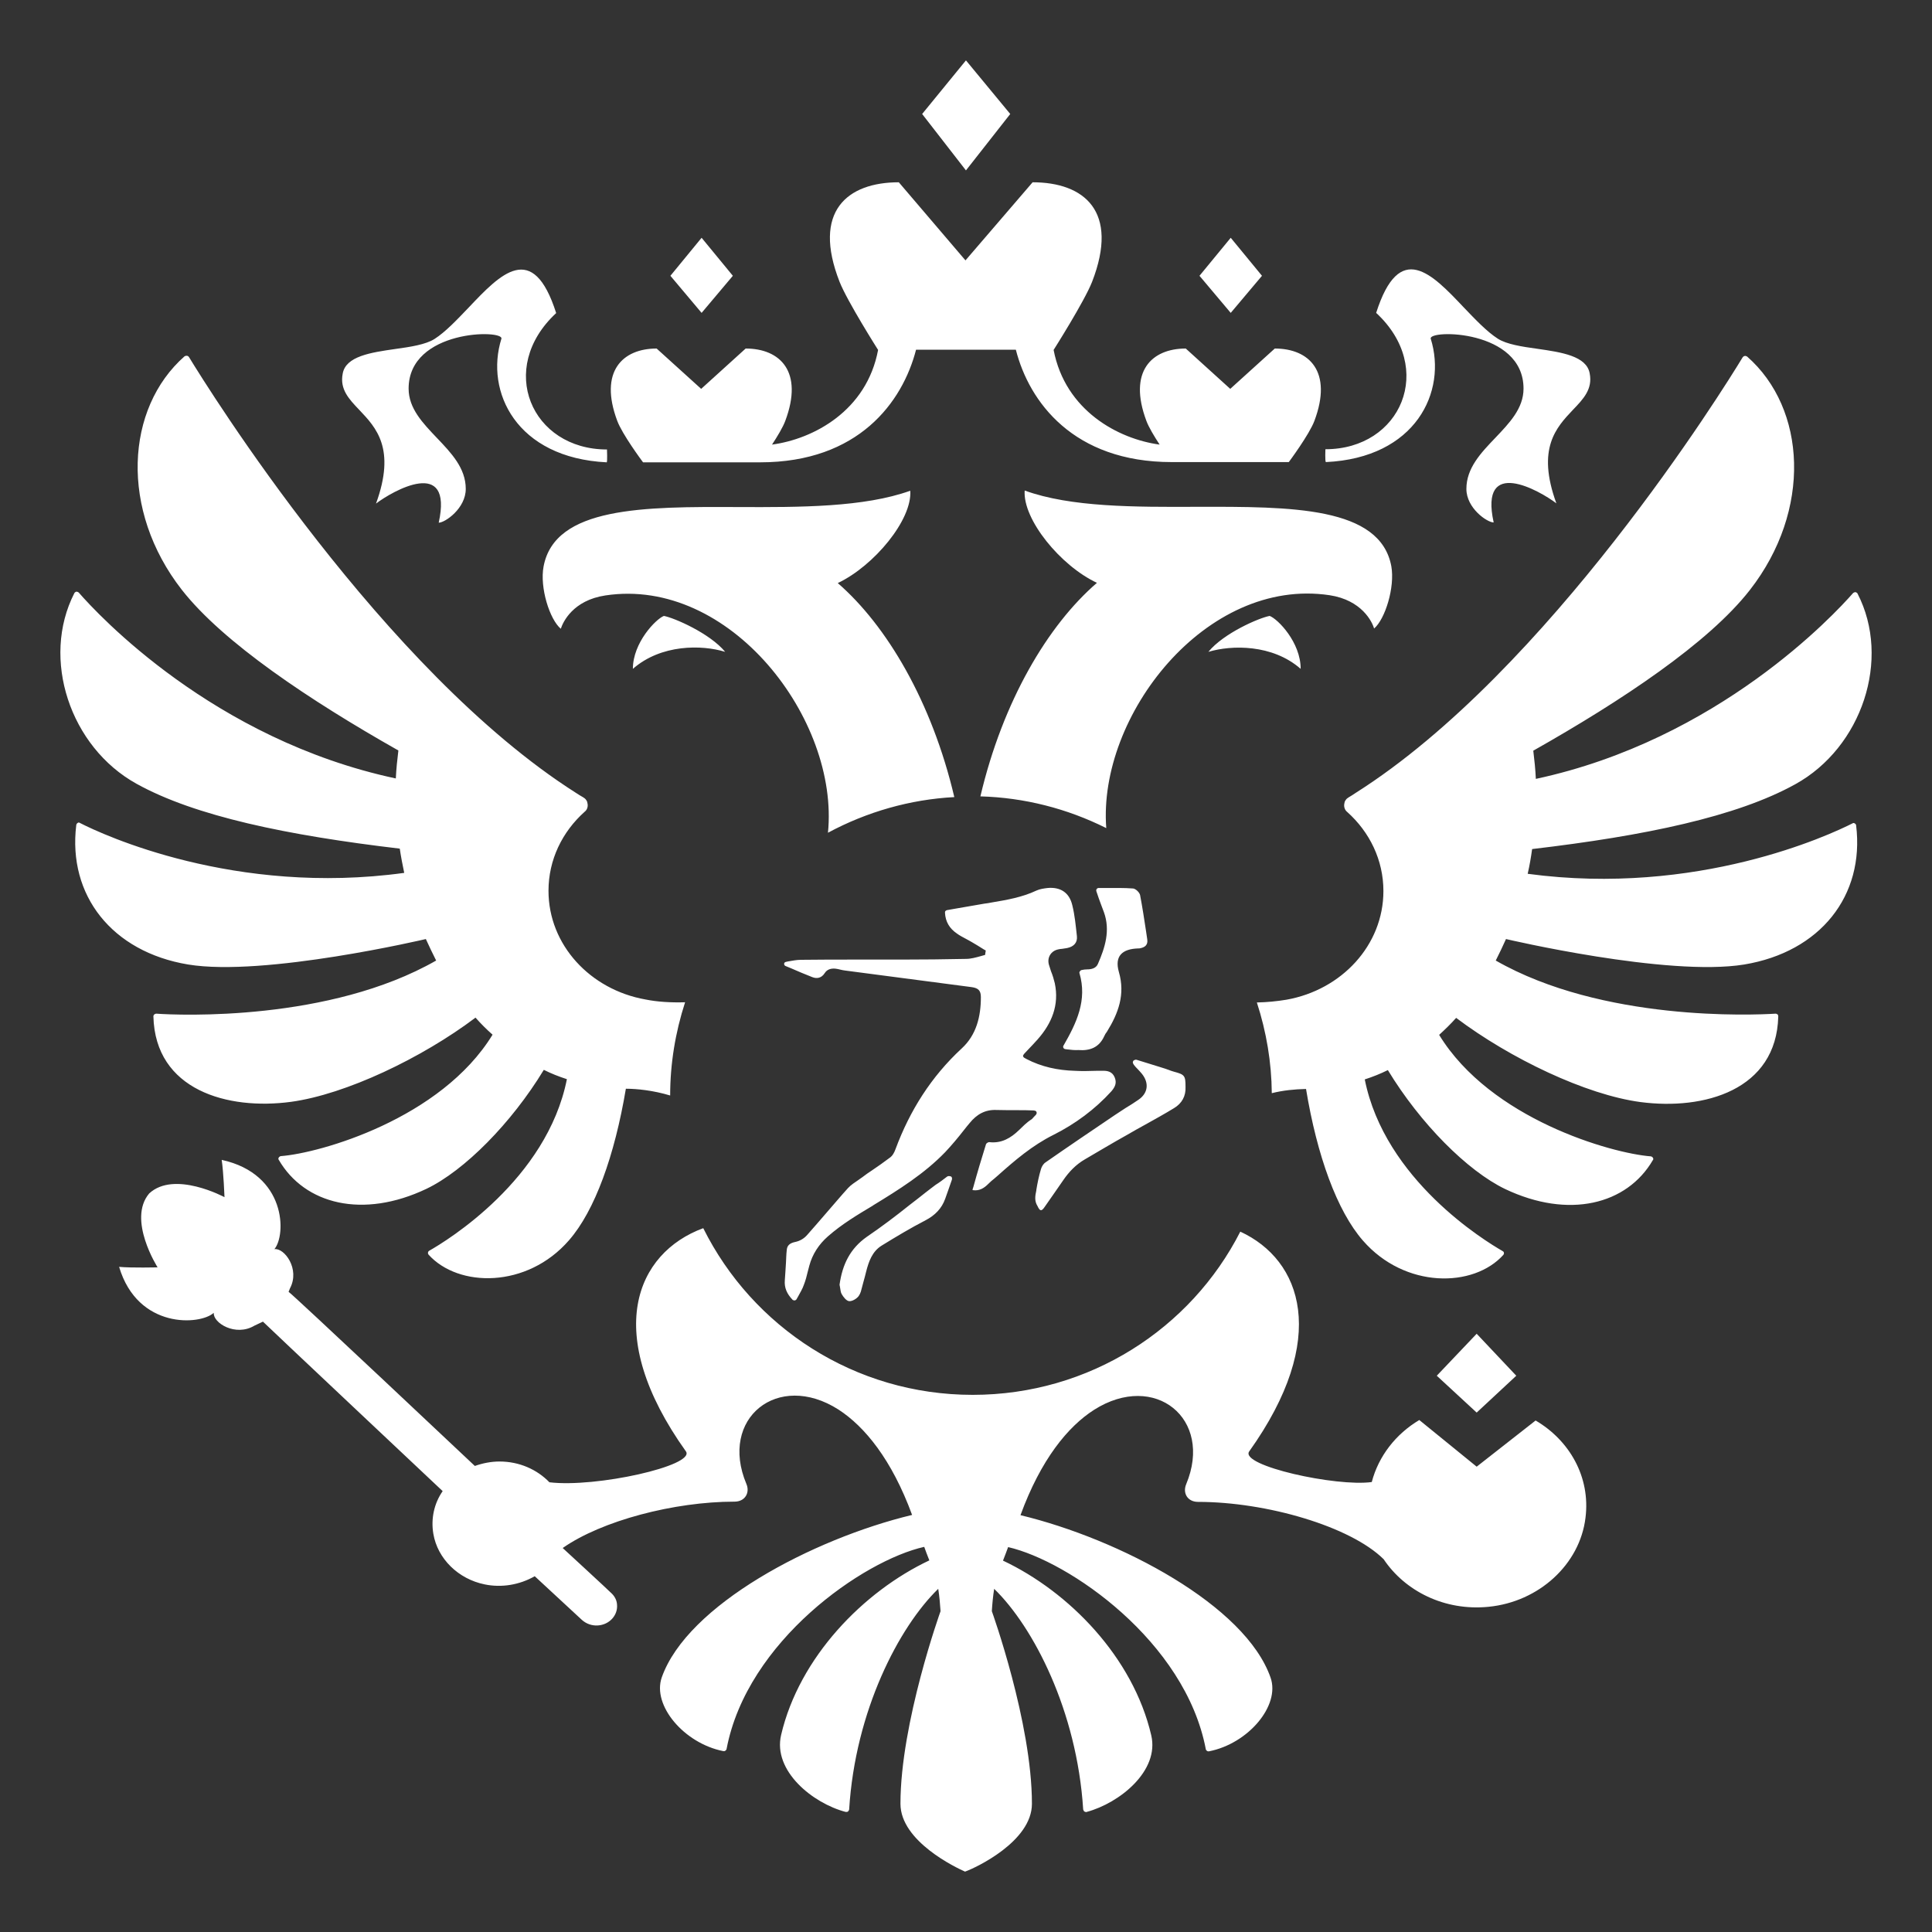 <svg width="40" height="40" viewBox="0 0 40 40" fill="none" xmlns="http://www.w3.org/2000/svg">
<rect x="0" y="0" width="40" height="40" fill="#333333" stroke="none"/>
<path fill-rule="evenodd" clip-rule="evenodd" d="M19.999 1.25L20.916 2.36L19.999 3.528L19.092 2.36L19.999 1.25ZM26.128 5.71L25.481 4.923L24.834 5.71L25.481 6.478L26.128 5.71ZM27.527 12.323C28.193 12.424 28.41 12.873 28.449 13.013C28.676 12.82 28.883 12.164 28.806 11.724C28.575 10.484 26.731 10.489 24.777 10.493C23.498 10.498 22.171 10.503 21.215 10.156C21.172 10.754 21.958 11.715 22.711 12.067C21.693 12.945 20.761 14.519 20.298 16.488C21.205 16.513 22.093 16.739 22.904 17.145C22.726 14.823 24.965 11.941 27.527 12.323ZM26.929 13.848C26.345 13.336 25.5 13.351 25.018 13.496C25.332 13.11 26.07 12.791 26.287 12.752C26.456 12.815 26.929 13.298 26.929 13.848ZM29.622 7.013C29.564 6.82 31.543 6.815 31.543 8.046C31.543 8.457 31.248 8.761 30.959 9.065C30.659 9.378 30.36 9.692 30.36 10.122C30.36 10.522 30.79 10.817 30.925 10.817C30.621 9.441 31.88 10.16 32.223 10.421C31.808 9.282 32.223 8.848 32.566 8.485C32.783 8.259 32.976 8.056 32.913 7.732C32.85 7.37 32.329 7.293 31.827 7.221C31.509 7.177 31.195 7.129 31.012 7.013C30.785 6.868 30.548 6.617 30.307 6.366C29.646 5.667 28.975 4.962 28.492 6.478C29.728 7.621 29.009 9.301 27.441 9.301C27.441 9.301 27.431 9.547 27.45 9.567C29.313 9.48 29.964 8.109 29.622 7.013ZM15.014 13.496C14.531 13.346 13.687 13.336 13.103 13.848C13.103 13.303 13.581 12.815 13.745 12.752C13.957 12.791 14.695 13.11 15.014 13.496ZM17.142 17.241C17.948 16.807 18.846 16.551 19.758 16.503C19.294 14.529 18.358 12.95 17.345 12.072C18.098 11.715 18.889 10.759 18.846 10.16C17.89 10.503 16.568 10.503 15.284 10.498C13.33 10.489 11.486 10.489 11.254 11.729C11.172 12.164 11.38 12.825 11.611 13.018C11.655 12.878 11.863 12.429 12.533 12.328C15.115 11.937 17.378 14.896 17.142 17.241ZM30.573 30.366L31.793 29.41C32.493 29.82 32.932 30.578 32.826 31.423C32.71 32.388 31.861 33.165 30.819 33.267C29.902 33.358 29.086 32.938 28.647 32.282C27.957 31.601 26.22 31.095 24.805 31.095C24.584 31.095 24.482 30.911 24.559 30.728C25.124 29.371 23.908 28.392 22.653 29.188C22.108 29.535 21.548 30.221 21.128 31.37C23.189 31.867 25.785 33.238 26.306 34.734C26.509 35.313 25.843 36.1 25.032 36.259C25.023 36.259 25.018 36.259 25.008 36.259C25.003 36.259 24.999 36.255 24.999 36.255C24.994 36.255 24.994 36.25 24.989 36.25C24.979 36.24 24.965 36.23 24.965 36.216C24.54 33.981 22.132 32.321 20.872 32.031C20.829 32.152 20.824 32.157 20.805 32.21L20.766 32.311C22.137 32.958 23.459 34.314 23.835 35.926C24.009 36.665 23.179 37.331 22.499 37.514C22.489 37.519 22.484 37.519 22.475 37.514C22.465 37.514 22.46 37.51 22.451 37.505C22.441 37.5 22.441 37.495 22.436 37.485C22.431 37.476 22.426 37.471 22.426 37.461C22.296 35.419 21.394 33.682 20.583 32.895C20.559 33.05 20.544 33.204 20.535 33.358C20.535 33.358 21.365 35.661 21.365 37.345C21.365 38.127 20.197 38.673 19.98 38.75C19.806 38.673 18.643 38.127 18.643 37.345C18.643 35.666 19.473 33.358 19.473 33.358C19.463 33.204 19.449 33.045 19.425 32.895C18.614 33.682 17.707 35.419 17.581 37.461C17.581 37.471 17.576 37.476 17.572 37.485C17.567 37.495 17.562 37.495 17.557 37.505C17.547 37.51 17.543 37.514 17.533 37.514C17.523 37.514 17.518 37.514 17.509 37.514C16.828 37.336 15.998 36.665 16.172 35.921C16.548 34.309 17.88 32.948 19.241 32.306L19.183 32.157L19.135 32.026C17.88 32.306 15.467 33.971 15.043 36.211C15.043 36.221 15.038 36.225 15.033 36.23C15.028 36.24 15.023 36.24 15.019 36.245C15.009 36.25 15.009 36.255 14.999 36.255C14.99 36.255 14.985 36.255 14.975 36.255C14.164 36.095 13.498 35.308 13.701 34.729C14.227 33.233 16.819 31.862 18.884 31.365C18.464 30.221 17.904 29.535 17.359 29.183C16.104 28.382 14.883 29.367 15.453 30.723C15.53 30.901 15.429 31.09 15.207 31.09C13.957 31.09 12.456 31.485 11.65 32.05C11.65 32.05 12.63 32.953 12.644 32.972C12.717 33.035 12.77 33.122 12.775 33.223C12.794 33.445 12.615 33.638 12.379 33.653C12.321 33.658 12.253 33.648 12.2 33.629C12.142 33.609 12.089 33.576 12.046 33.537L11.071 32.634C10.757 32.813 10.386 32.876 10.034 32.803C9.488 32.692 9.059 32.272 8.972 31.756C8.919 31.447 8.986 31.128 9.165 30.872C9.165 30.872 5.478 27.402 5.444 27.363L5.27 27.445C4.875 27.682 4.406 27.387 4.426 27.18C4.151 27.436 2.853 27.527 2.466 26.229C2.727 26.253 3.263 26.239 3.263 26.239C3.263 26.239 2.631 25.249 3.089 24.709C3.61 24.226 4.648 24.786 4.648 24.786C4.648 24.786 4.628 24.269 4.59 24.014C5.936 24.308 5.927 25.573 5.681 25.862C5.888 25.833 6.216 26.273 6.004 26.673L5.975 26.746C6.047 26.784 9.831 30.351 9.831 30.351C9.995 30.293 10.169 30.259 10.342 30.259C10.752 30.259 11.119 30.424 11.375 30.689C12.34 30.805 14.391 30.346 14.203 30.052C12.451 27.6 13.17 25.939 14.56 25.428C15.578 27.474 17.692 28.879 20.139 28.879C22.557 28.879 24.656 27.508 25.679 25.5C26.948 26.084 27.537 27.706 25.862 30.052C25.669 30.346 27.667 30.786 28.401 30.684C28.541 30.148 28.898 29.69 29.385 29.4L30.573 30.366ZM31.393 28.483L30.573 27.614L29.747 28.483L30.573 29.246L31.393 28.483ZM15.173 5.71L14.526 4.923L13.88 5.71L14.526 6.478L15.173 5.71ZM31.629 18.091C35.143 18.564 37.884 17.285 38.352 17.048C38.361 17.044 38.366 17.039 38.376 17.039C38.386 17.039 38.395 17.044 38.4 17.048C38.41 17.053 38.415 17.058 38.419 17.063C38.424 17.073 38.429 17.077 38.429 17.087C38.608 18.545 37.686 19.708 36.113 19.969C34.525 20.229 31.18 19.442 31.18 19.442C31.113 19.592 31.041 19.742 30.968 19.887C33.178 21.151 36.291 21.016 36.759 20.987C36.769 20.987 36.774 20.987 36.783 20.992C36.793 20.997 36.798 21.002 36.803 21.002C36.807 21.002 36.812 21.011 36.812 21.021C36.817 21.03 36.817 21.035 36.817 21.045C36.779 22.57 35.282 22.99 33.965 22.817C32.836 22.667 31.263 21.914 30.148 21.074C30.037 21.2 29.916 21.315 29.796 21.426C30.862 23.169 33.362 23.878 34.177 23.941C34.187 23.941 34.197 23.946 34.202 23.951C34.211 23.956 34.216 23.96 34.221 23.97C34.226 23.98 34.23 23.985 34.23 23.994C34.23 24.004 34.226 24.014 34.221 24.018C33.685 24.94 32.479 25.244 31.161 24.617C30.379 24.24 29.405 23.261 28.734 22.155C28.579 22.232 28.42 22.295 28.256 22.348C28.671 24.429 30.746 25.693 31.108 25.901C31.118 25.906 31.118 25.91 31.128 25.915C31.132 25.925 31.137 25.93 31.137 25.935C31.137 25.944 31.137 25.949 31.137 25.959C31.132 25.968 31.128 25.973 31.128 25.978C30.51 26.668 29.086 26.683 28.217 25.684C27.682 25.071 27.267 23.927 27.04 22.546C26.799 22.551 26.562 22.575 26.331 22.633C26.326 21.996 26.22 21.364 26.022 20.755C26.229 20.751 26.432 20.731 26.634 20.698C27.778 20.495 28.642 19.568 28.642 18.448C28.642 17.806 28.357 17.227 27.894 16.812C27.87 16.793 27.851 16.768 27.841 16.739C27.831 16.715 27.826 16.681 27.831 16.648C27.836 16.614 27.841 16.59 27.86 16.566C27.875 16.541 27.899 16.522 27.923 16.508C27.971 16.479 28.02 16.45 28.068 16.416C32.054 13.892 35.693 8.037 36.079 7.399C36.084 7.39 36.089 7.39 36.098 7.38C36.108 7.375 36.113 7.37 36.122 7.37C36.132 7.37 36.137 7.37 36.146 7.37C36.156 7.375 36.161 7.38 36.17 7.38C37.401 8.457 37.517 10.566 36.228 12.217C35.374 13.312 33.579 14.505 31.745 15.542C31.769 15.736 31.789 15.933 31.798 16.126C35.577 15.316 37.98 12.719 38.366 12.279C38.376 12.27 38.381 12.27 38.39 12.265C38.4 12.26 38.41 12.26 38.415 12.26C38.419 12.26 38.434 12.265 38.439 12.27C38.448 12.275 38.453 12.279 38.458 12.289C39.158 13.645 38.55 15.475 37.169 16.237C35.958 16.908 34.057 17.304 31.721 17.579C31.697 17.753 31.668 17.922 31.629 18.091ZM8.817 19.442C8.885 19.592 8.957 19.742 9.03 19.887C6.819 21.151 3.712 21.021 3.239 20.987C3.229 20.987 3.224 20.987 3.214 20.992C3.205 20.997 3.2 21.002 3.195 21.002C3.19 21.006 3.186 21.011 3.181 21.021C3.176 21.03 3.176 21.035 3.176 21.045C3.214 22.57 4.711 22.99 6.028 22.812C7.157 22.657 8.73 21.909 9.845 21.069C9.956 21.195 10.072 21.311 10.198 21.422C9.131 23.164 6.631 23.874 5.816 23.936C5.806 23.936 5.796 23.941 5.792 23.946C5.782 23.951 5.777 23.956 5.772 23.965C5.767 23.975 5.763 23.98 5.763 23.989C5.763 23.999 5.767 24.009 5.772 24.014C6.308 24.936 7.514 25.24 8.832 24.612C9.614 24.236 10.588 23.256 11.259 22.15C11.414 22.228 11.573 22.29 11.737 22.343C11.322 24.424 9.252 25.689 8.885 25.896C8.875 25.901 8.875 25.906 8.87 25.91C8.866 25.92 8.861 25.925 8.861 25.93C8.861 25.939 8.861 25.944 8.861 25.954C8.866 25.964 8.87 25.968 8.87 25.973C9.488 26.663 10.912 26.678 11.78 25.679C12.316 25.066 12.726 23.922 12.958 22.541C13.185 22.541 13.523 22.575 13.875 22.681C13.875 22.025 13.981 21.378 14.184 20.751C13.88 20.76 13.6 20.741 13.363 20.693C12.22 20.49 11.356 19.563 11.356 18.443C11.356 17.801 11.64 17.222 12.104 16.807C12.128 16.788 12.147 16.764 12.157 16.735C12.166 16.71 12.171 16.677 12.166 16.648C12.162 16.619 12.157 16.59 12.138 16.566C12.123 16.541 12.099 16.522 12.075 16.508C12.027 16.479 11.973 16.45 11.925 16.416C7.944 13.887 4.305 8.037 3.914 7.395C3.909 7.385 3.905 7.385 3.895 7.375C3.885 7.37 3.88 7.366 3.871 7.366C3.861 7.366 3.852 7.366 3.847 7.366C3.837 7.37 3.832 7.375 3.823 7.375C2.597 8.452 2.476 10.561 3.765 12.212C4.619 13.303 6.414 14.5 8.248 15.538C8.224 15.731 8.204 15.924 8.195 16.117C4.416 15.311 2.018 12.714 1.632 12.27C1.622 12.26 1.617 12.26 1.607 12.255C1.598 12.251 1.588 12.25 1.583 12.25C1.574 12.25 1.564 12.255 1.559 12.26C1.55 12.265 1.545 12.27 1.54 12.279C0.845 13.636 1.448 15.465 2.828 16.228C4.04 16.899 5.941 17.294 8.277 17.57C8.301 17.739 8.335 17.907 8.369 18.072C4.865 18.554 2.124 17.28 1.656 17.039C1.646 17.034 1.641 17.029 1.632 17.029C1.622 17.029 1.612 17.034 1.607 17.039C1.598 17.044 1.593 17.048 1.588 17.058C1.583 17.068 1.579 17.073 1.579 17.082C1.4 18.54 2.322 19.708 3.895 19.969C5.473 20.229 8.817 19.442 8.817 19.442ZM9.083 10.822C9.387 9.446 8.127 10.165 7.785 10.426C8.2 9.287 7.785 8.852 7.442 8.49C7.225 8.263 7.032 8.061 7.095 7.737C7.157 7.375 7.678 7.298 8.18 7.226C8.499 7.182 8.813 7.134 8.996 7.018C9.223 6.873 9.459 6.622 9.7 6.371C10.362 5.671 11.032 4.967 11.515 6.482C10.28 7.626 10.999 9.306 12.567 9.306C12.567 9.306 12.577 9.552 12.562 9.572C10.69 9.48 10.038 8.109 10.381 7.013C10.439 6.82 8.46 6.815 8.46 8.046C8.46 8.457 8.755 8.761 9.044 9.065C9.343 9.378 9.643 9.692 9.643 10.122C9.643 10.527 9.213 10.822 9.083 10.822ZM15.738 9.572H13.315L13.31 9.567C13.277 9.523 12.881 8.987 12.779 8.712C12.398 7.694 12.886 7.216 13.595 7.216L14.517 8.051L15.438 7.216C16.153 7.216 16.64 7.694 16.259 8.712C16.211 8.843 16.095 9.036 15.984 9.205C16.843 9.089 17.943 8.505 18.18 7.245C18.18 7.245 17.543 6.241 17.383 5.836C16.809 4.373 17.543 3.774 18.609 3.774L19.989 5.391L21.379 3.774C22.446 3.774 23.179 4.373 22.61 5.836C22.451 6.241 21.814 7.245 21.814 7.245C22.055 8.5 23.15 9.089 24.009 9.205C23.898 9.036 23.782 8.843 23.734 8.712C23.353 7.694 23.84 7.216 24.55 7.216L25.471 8.051L26.393 7.216C27.108 7.216 27.595 7.694 27.214 8.712C27.108 8.997 26.683 9.567 26.683 9.567H24.26C22.224 9.567 21.307 8.321 21.032 7.24H18.966C18.686 8.326 17.774 9.572 15.738 9.572ZM21.099 23.396C20.93 23.56 20.737 23.676 20.486 23.647C20.462 23.642 20.419 23.671 20.414 23.69C20.322 23.985 20.235 24.274 20.153 24.573L20.134 24.631C20.134 24.636 20.144 24.641 20.144 24.641C20.279 24.66 20.375 24.598 20.462 24.511C20.501 24.472 20.544 24.433 20.588 24.4C20.612 24.38 20.631 24.361 20.655 24.342C21.012 24.023 21.374 23.714 21.809 23.497C22.262 23.27 22.672 22.966 23.01 22.594C23.087 22.503 23.126 22.421 23.078 22.305C23.03 22.189 22.933 22.165 22.822 22.17C22.798 22.17 22.764 22.17 22.74 22.17C22.726 22.17 22.711 22.17 22.697 22.17C22.547 22.174 22.402 22.179 22.253 22.17C21.9 22.16 21.562 22.088 21.249 21.924C21.234 21.914 21.225 21.909 21.205 21.899C21.196 21.895 21.196 21.89 21.191 21.885C21.186 21.875 21.181 21.875 21.181 21.866C21.181 21.856 21.181 21.851 21.186 21.846C21.191 21.837 21.196 21.837 21.196 21.827L21.268 21.75C21.345 21.672 21.413 21.595 21.48 21.523C21.775 21.19 21.934 20.808 21.838 20.355C21.818 20.273 21.794 20.191 21.76 20.109C21.746 20.065 21.731 20.017 21.717 19.974C21.674 19.824 21.76 19.684 21.915 19.655C21.939 19.65 21.963 19.645 21.987 19.645C22.026 19.636 22.064 19.636 22.103 19.626C22.233 19.597 22.311 19.515 22.296 19.38C22.272 19.167 22.253 18.95 22.2 18.738C22.137 18.477 21.953 18.361 21.688 18.385C21.611 18.395 21.529 18.405 21.456 18.439C21.162 18.578 20.843 18.632 20.53 18.685C20.482 18.694 20.433 18.704 20.38 18.709C20.187 18.743 19.989 18.776 19.796 18.81L19.603 18.844C19.594 18.849 19.579 18.854 19.574 18.863C19.565 18.873 19.565 18.883 19.565 18.897C19.574 19.085 19.661 19.225 19.811 19.327C19.869 19.37 19.936 19.404 19.999 19.438C20.042 19.462 20.081 19.481 20.12 19.505C20.202 19.553 20.284 19.602 20.366 19.655L20.409 19.679L20.395 19.771C20.366 19.78 20.337 19.785 20.308 19.795C20.202 19.824 20.1 19.853 19.999 19.853C19.555 19.862 19.116 19.867 18.677 19.867H18.435C18.199 19.867 17.958 19.867 17.721 19.867C17.345 19.867 16.959 19.867 16.582 19.872C16.491 19.872 16.404 19.891 16.312 19.906L16.268 19.916C16.259 19.916 16.249 19.925 16.244 19.93C16.235 19.94 16.235 19.945 16.235 19.954C16.235 19.964 16.235 19.974 16.244 19.983C16.249 19.993 16.254 19.998 16.268 20.002L16.375 20.046C16.52 20.109 16.664 20.171 16.814 20.229C16.91 20.268 17.007 20.253 17.075 20.147C17.123 20.07 17.205 20.046 17.296 20.055C17.33 20.06 17.364 20.065 17.398 20.075C17.432 20.084 17.465 20.089 17.499 20.094C18.373 20.21 19.241 20.321 20.115 20.437C20.255 20.456 20.308 20.509 20.308 20.644C20.308 21.045 20.216 21.426 19.912 21.706C19.28 22.29 18.836 22.995 18.541 23.791C18.517 23.859 18.479 23.931 18.421 23.97C18.3 24.062 18.175 24.149 18.054 24.231C17.986 24.274 17.919 24.323 17.856 24.371C17.832 24.39 17.798 24.409 17.774 24.429C17.697 24.482 17.62 24.53 17.557 24.598C17.412 24.757 17.272 24.926 17.128 25.09C16.988 25.249 16.852 25.413 16.712 25.568C16.65 25.64 16.563 25.693 16.466 25.713C16.351 25.737 16.293 25.785 16.288 25.891C16.278 25.973 16.278 26.055 16.273 26.137C16.264 26.263 16.259 26.384 16.249 26.504C16.235 26.663 16.293 26.789 16.409 26.91C16.413 26.915 16.418 26.919 16.428 26.919C16.437 26.924 16.442 26.924 16.452 26.924C16.462 26.924 16.466 26.919 16.476 26.915C16.486 26.91 16.486 26.905 16.491 26.9L16.524 26.842C16.568 26.76 16.616 26.683 16.645 26.596C16.679 26.509 16.703 26.417 16.722 26.335C16.732 26.292 16.746 26.248 16.756 26.205C16.819 25.968 16.954 25.761 17.142 25.597C17.427 25.346 17.75 25.153 18.073 24.96L18.078 24.955C18.609 24.631 19.135 24.303 19.569 23.854C19.705 23.709 19.83 23.56 19.951 23.405C19.994 23.352 20.033 23.299 20.076 23.251C20.221 23.072 20.395 22.971 20.631 22.981C20.781 22.985 20.93 22.985 21.085 22.985C21.181 22.985 21.278 22.985 21.379 22.99C21.394 22.99 21.403 22.99 21.423 22.995C21.432 22.995 21.437 23 21.447 23.005C21.456 23.01 21.456 23.014 21.461 23.029C21.466 23.038 21.466 23.048 21.461 23.053C21.461 23.063 21.451 23.067 21.451 23.077C21.423 23.106 21.394 23.135 21.365 23.169C21.244 23.246 21.177 23.323 21.099 23.396ZM22.093 21.726L22.055 21.721C22.045 21.721 22.04 21.716 22.031 21.711C22.021 21.706 22.021 21.701 22.016 21.692C22.011 21.682 22.011 21.677 22.011 21.668C22.011 21.658 22.016 21.653 22.021 21.644C22.291 21.175 22.513 20.707 22.349 20.147C22.349 20.138 22.344 20.138 22.349 20.128C22.349 20.118 22.354 20.118 22.359 20.109C22.364 20.104 22.369 20.099 22.373 20.094C22.378 20.089 22.383 20.084 22.393 20.084C22.431 20.075 22.47 20.07 22.508 20.07C22.6 20.07 22.692 20.046 22.73 19.959C22.88 19.616 22.991 19.264 22.856 18.887L22.798 18.733C22.764 18.641 22.73 18.549 22.701 18.458C22.697 18.448 22.697 18.443 22.697 18.434C22.697 18.424 22.697 18.424 22.701 18.414C22.706 18.405 22.706 18.405 22.711 18.4C22.716 18.395 22.721 18.39 22.726 18.39C22.735 18.385 22.735 18.385 22.745 18.385C22.793 18.385 22.841 18.385 22.895 18.385C23.087 18.385 23.271 18.381 23.459 18.395C23.512 18.4 23.589 18.472 23.604 18.53C23.652 18.781 23.691 19.037 23.729 19.288L23.753 19.452C23.768 19.558 23.71 19.611 23.613 19.631C23.599 19.636 23.585 19.636 23.57 19.636C23.227 19.645 23.073 19.8 23.165 20.123C23.3 20.587 23.155 20.977 22.919 21.359C22.895 21.388 22.875 21.422 22.861 21.455C22.755 21.687 22.566 21.759 22.325 21.74C22.248 21.745 22.171 21.735 22.093 21.726ZM21.625 24.993C21.751 24.81 21.886 24.622 22.011 24.438C22.132 24.26 22.277 24.11 22.46 24.004C22.75 23.835 23.039 23.661 23.334 23.497C23.459 23.425 23.585 23.352 23.71 23.285C23.908 23.174 24.111 23.063 24.308 22.942C24.468 22.845 24.555 22.696 24.545 22.498C24.545 22.271 24.526 22.247 24.308 22.189C24.27 22.179 24.231 22.165 24.193 22.15C24.169 22.141 24.149 22.136 24.125 22.126L24.004 22.088C23.845 22.039 23.696 21.991 23.536 21.943C23.522 21.938 23.503 21.938 23.488 21.948C23.478 21.953 23.464 21.957 23.464 21.967C23.454 21.977 23.454 21.991 23.454 22.001C23.459 22.015 23.464 22.03 23.474 22.044C23.498 22.078 23.527 22.107 23.556 22.136C23.585 22.165 23.613 22.199 23.642 22.232C23.797 22.425 23.768 22.638 23.565 22.773C23.483 22.831 23.396 22.884 23.309 22.937C23.232 22.99 23.15 23.038 23.073 23.092C22.595 23.415 22.117 23.738 21.645 24.067C21.601 24.096 21.567 24.154 21.553 24.202C21.509 24.347 21.48 24.491 21.456 24.636V24.646C21.432 24.757 21.413 24.863 21.48 24.969C21.529 25.076 21.562 25.085 21.625 24.993ZM19.608 24.361C19.622 24.351 19.642 24.347 19.661 24.351C19.671 24.351 19.685 24.356 19.695 24.361C19.705 24.371 19.709 24.38 19.709 24.39C19.714 24.404 19.709 24.419 19.705 24.433C19.661 24.564 19.613 24.694 19.569 24.82C19.497 25.022 19.357 25.162 19.164 25.264C18.855 25.423 18.551 25.606 18.252 25.79C18.059 25.91 17.986 26.118 17.933 26.326C17.9 26.466 17.856 26.606 17.823 26.741C17.813 26.774 17.798 26.803 17.779 26.832C17.736 26.89 17.644 26.944 17.581 26.939C17.523 26.934 17.46 26.852 17.427 26.794C17.403 26.755 17.403 26.707 17.393 26.659C17.388 26.639 17.388 26.62 17.383 26.606C17.383 26.601 17.383 26.596 17.383 26.591C17.441 26.186 17.596 25.853 17.948 25.606C18.252 25.399 18.546 25.177 18.836 24.945C18.947 24.858 19.058 24.776 19.164 24.689C19.236 24.636 19.304 24.578 19.372 24.53C19.458 24.477 19.531 24.419 19.608 24.361Z" fill="white"/>
</svg>
